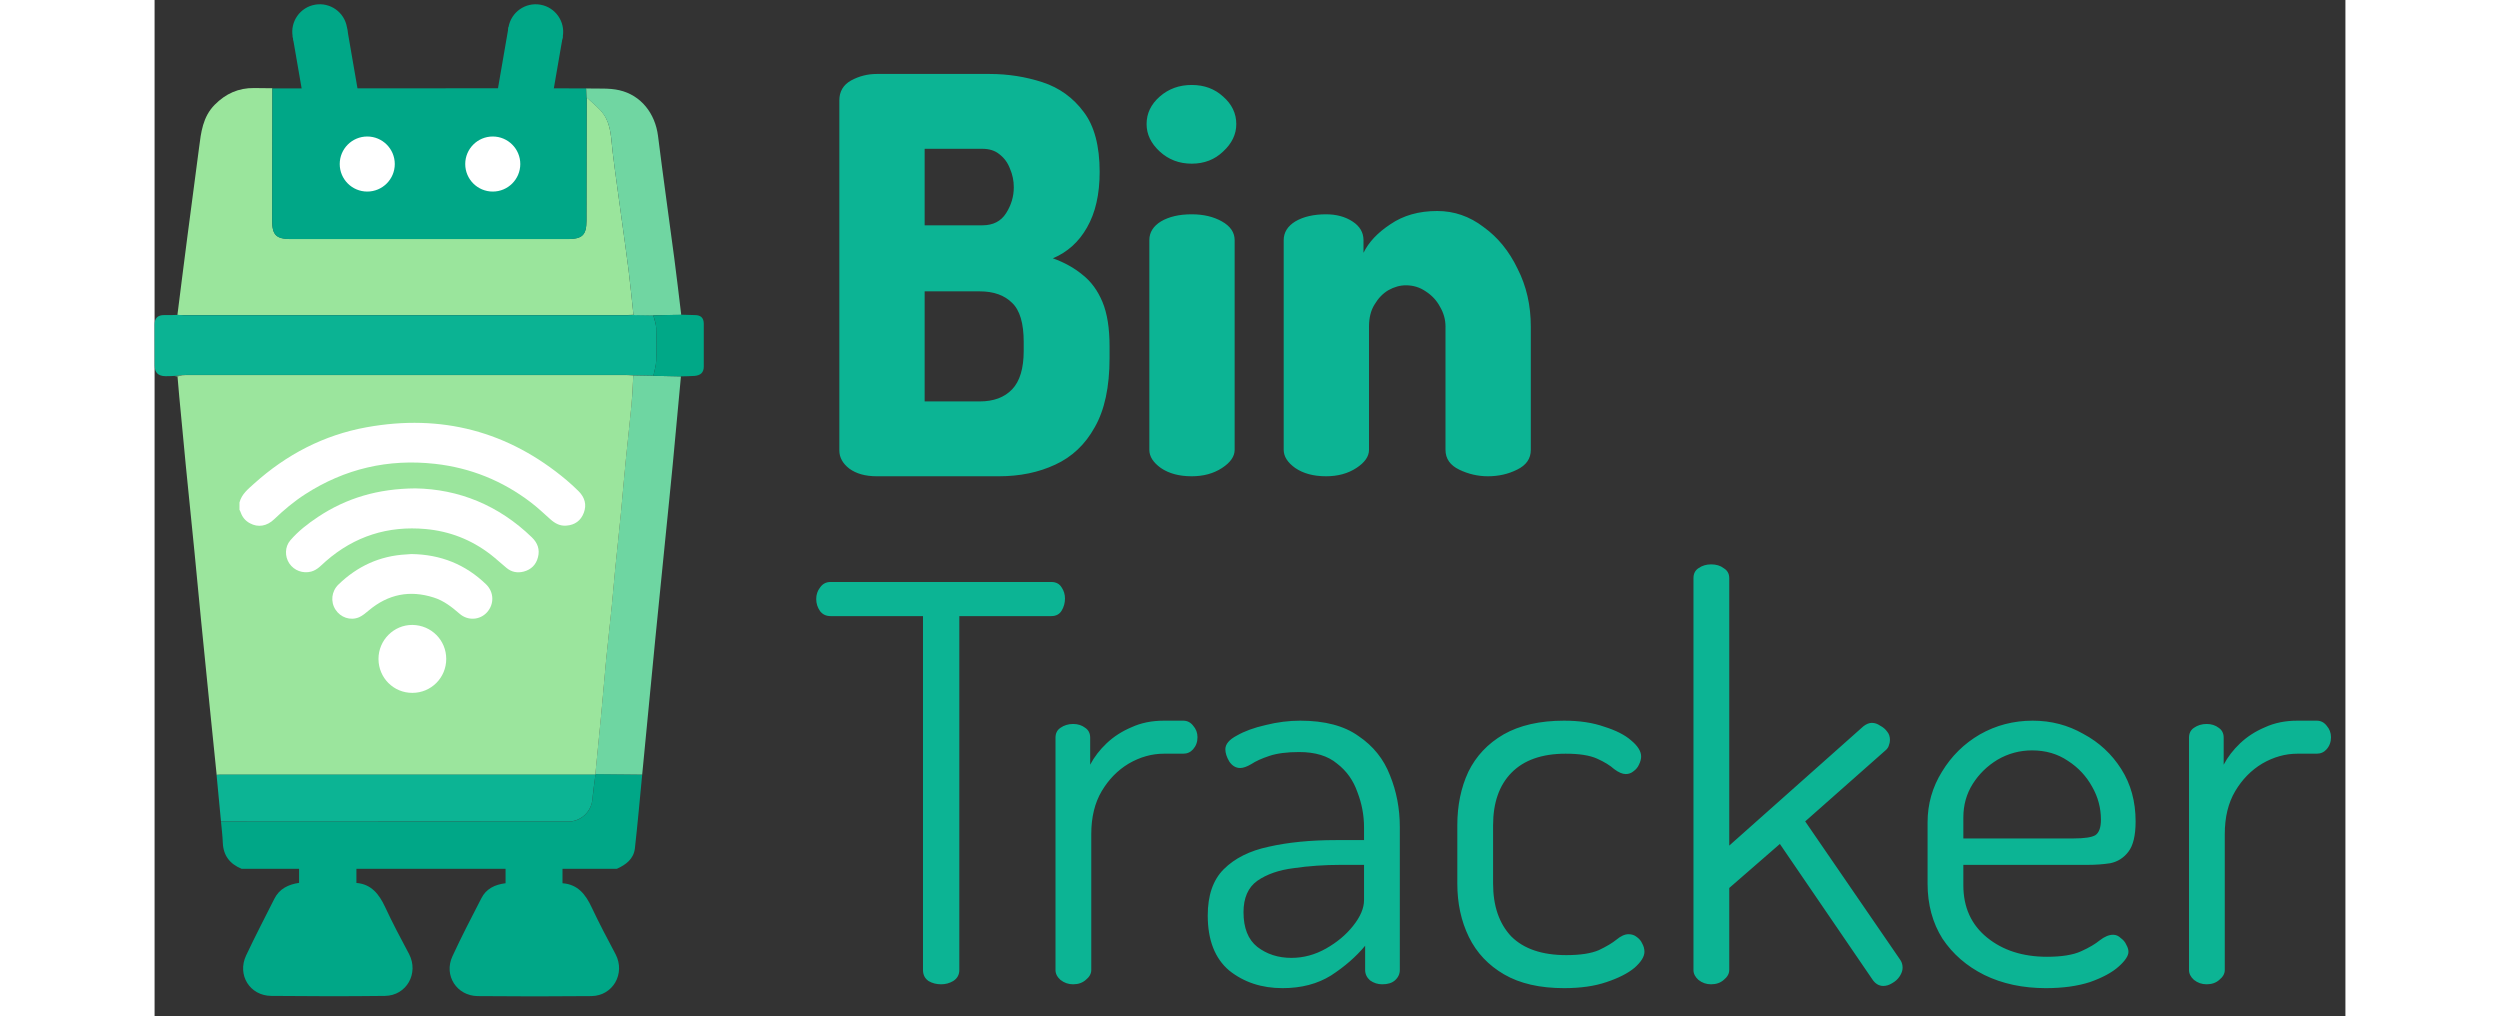 <svg width="187" height="76" viewBox="0 0 207 96" fill="none" xmlns="http://www.w3.org/2000/svg">
<rect x="0" y="0" width="207" height="96" fill="#333333" stroke="none"/>
<path d="M41.3 85.734C40.727 84.508 39.993 83.559 38.542 83.452C38.542 82.628 38.542 81.867 38.542 81.079H33.162C33.162 81.876 33.162 82.637 33.162 83.452C32.141 83.577 31.326 83.98 30.879 84.866C29.939 86.692 28.989 88.51 28.139 90.363C27.306 92.163 28.551 94.097 30.538 94.115C34.12 94.15 37.692 94.15 41.273 94.115C43.314 94.088 44.496 91.984 43.565 90.175C42.786 88.707 42.007 87.239 41.3 85.734Z" fill="#00A787"/>
<path d="M21.782 85.699C21.21 84.472 20.466 83.532 19.07 83.425C19.07 82.583 19.07 81.804 19.07 81.052H13.653C13.653 81.858 13.653 82.619 13.653 83.416C12.642 83.568 11.791 83.971 11.317 84.92C10.421 86.701 9.499 88.465 8.649 90.274C7.78 92.118 8.998 94.079 11.03 94.097C14.611 94.132 18.183 94.141 21.765 94.097C23.806 94.07 24.988 91.966 24.048 90.148C23.26 88.671 22.481 87.203 21.782 85.699Z" fill="#00A787"/>
<path d="M8.228 82.091C7.118 81.634 6.491 80.846 6.446 79.611C6.419 78.948 6.339 78.295 6.276 77.632C17.064 77.632 27.853 77.632 38.641 77.623C38.829 77.623 39.026 77.632 39.214 77.623C40.36 77.561 41.273 76.647 41.371 75.51C41.443 74.731 41.56 73.953 41.658 73.174L41.64 73.138C43.117 73.156 44.595 73.165 46.072 73.183C45.848 75.51 45.642 77.838 45.382 80.157C45.266 81.16 44.532 81.706 43.672 82.091C31.855 82.091 20.046 82.091 8.228 82.091Z" fill="#00A787"/>
<path d="M2.158 29.752C2.471 27.29 2.775 24.828 3.098 22.366C3.456 19.573 3.841 16.779 4.199 13.986C4.387 12.509 4.548 11.04 5.685 9.894C6.724 8.847 7.932 8.301 9.401 8.319C9.974 8.328 10.547 8.328 11.129 8.337C11.12 12.509 11.12 16.69 11.111 20.862C11.111 22.187 11.496 22.572 12.821 22.572C21.577 22.572 30.341 22.572 39.097 22.572C40.413 22.572 40.807 22.178 40.807 20.853C40.816 16.967 40.825 13.082 40.825 9.187C41.371 9.733 42.034 10.199 42.455 10.826C43.153 11.864 43.126 13.127 43.278 14.335C43.529 16.412 43.834 18.48 44.111 20.548C44.335 22.223 44.586 23.888 44.791 25.562C44.962 26.95 45.096 28.346 45.248 29.743C45.078 29.752 44.917 29.761 44.747 29.761C30.744 29.761 16.742 29.761 2.74 29.761C2.543 29.779 2.355 29.761 2.158 29.752Z" fill="#9AE59C"/>
<path d="M40.825 9.205C40.816 13.091 40.807 16.976 40.807 20.871C40.807 22.196 40.413 22.59 39.097 22.59C30.341 22.59 21.576 22.59 12.821 22.59C11.496 22.59 11.111 22.205 11.111 20.88C11.111 16.708 11.12 12.527 11.129 8.355C19.267 8.346 27.396 8.346 35.534 8.337C37.289 8.337 39.035 8.346 40.789 8.355C40.798 8.632 40.807 8.919 40.825 9.205Z" fill="#00A787"/>
<path d="M2.158 29.752C2.346 29.761 2.543 29.779 2.731 29.779C16.733 29.779 30.735 29.779 44.738 29.779C44.908 29.779 45.069 29.77 45.239 29.761C45.866 29.77 46.492 29.779 47.119 29.788C47.218 30.2 47.379 30.602 47.397 31.014C47.432 32.035 47.441 33.056 47.397 34.076C47.379 34.551 47.227 35.025 47.128 35.5C46.492 35.491 45.857 35.473 45.221 35.464C45.006 35.455 44.791 35.428 44.577 35.428C30.709 35.428 16.831 35.428 2.963 35.428C2.847 35.428 2.722 35.437 2.605 35.446C2.364 35.473 2.122 35.491 1.88 35.518C1.594 35.527 1.307 35.553 1.021 35.544C0.34 35.527 0.009 35.213 0.009 34.542C5.46309e-07 33.253 0.009 31.963 0 30.674C0 30.047 0.304 29.761 0.931 29.77C1.352 29.788 1.755 29.761 2.158 29.752Z" fill="#0BB393"/>
<path d="M45.23 35.473C45.866 35.482 46.501 35.5 47.137 35.509C48.005 35.527 48.865 35.545 49.733 35.562C49.474 38.356 49.223 41.14 48.954 43.933C48.74 46.172 48.507 48.41 48.283 50.657C47.961 53.871 47.638 57.094 47.316 60.308C47.056 62.931 46.806 65.555 46.555 68.178C46.394 69.843 46.233 71.517 46.072 73.183C44.594 73.165 43.117 73.156 41.64 73.138C41.828 71.213 42.016 69.297 42.204 67.372C42.365 65.689 42.499 63.997 42.66 62.314C42.831 60.604 43.028 58.903 43.198 57.193C43.314 56.029 43.404 54.865 43.52 53.701C43.699 51.919 43.896 50.147 44.066 48.365C44.227 46.682 44.362 44.99 44.532 43.307C44.702 41.597 44.899 39.896 45.06 38.186C45.149 37.29 45.176 36.377 45.23 35.473Z" fill="#6ED6A2"/>
<path d="M5.855 73.192C5.972 73.183 6.097 73.165 6.213 73.165C18.031 73.165 29.84 73.165 41.658 73.165C41.559 73.944 41.434 74.722 41.371 75.501C41.273 76.638 40.36 77.552 39.214 77.614C39.026 77.623 38.829 77.614 38.641 77.614C27.852 77.614 17.064 77.614 6.276 77.623C6.133 76.146 5.998 74.669 5.855 73.192Z" fill="#0CB494"/>
<path d="M47.128 29.797C46.501 29.788 45.874 29.779 45.248 29.77C45.096 28.373 44.961 26.977 44.791 25.589C44.585 23.915 44.335 22.25 44.111 20.575C43.833 18.507 43.529 16.43 43.278 14.362C43.135 13.153 43.153 11.891 42.455 10.852C42.034 10.226 41.38 9.751 40.825 9.214C40.807 8.928 40.798 8.641 40.78 8.355C41.828 8.399 42.911 8.292 43.914 8.525C45.973 8.999 47.298 10.727 47.567 12.84C48.05 16.699 48.596 20.557 49.106 24.416C49.339 26.189 49.545 27.97 49.76 29.752C48.883 29.752 48.005 29.77 47.128 29.797Z" fill="#70D6A2"/>
<path d="M47.128 29.797C48.006 29.779 48.883 29.761 49.76 29.734C50.19 29.743 50.62 29.761 51.05 29.77C51.605 29.77 51.891 30.029 51.891 30.602C51.891 31.936 51.882 33.279 51.891 34.613C51.9 35.222 51.56 35.473 51.014 35.518C50.584 35.553 50.154 35.544 49.724 35.562C48.856 35.544 47.997 35.527 47.128 35.509C47.218 35.034 47.379 34.56 47.397 34.076C47.441 33.056 47.433 32.035 47.397 31.014C47.388 30.602 47.227 30.2 47.128 29.797Z" fill="#00A887"/>
<path d="M1.889 35.527C2.131 35.5 2.373 35.482 2.614 35.455C2.462 35.491 2.319 35.527 2.167 35.571C2.077 35.553 1.979 35.536 1.889 35.527Z" fill="#6ED6A2"/>
<path d="M44.585 35.437C30.717 35.437 16.84 35.437 2.972 35.437C2.856 35.437 2.731 35.446 2.614 35.455C2.462 35.491 2.319 35.527 2.167 35.571C2.22 36.189 2.265 36.807 2.328 37.434C2.534 39.6 2.731 41.767 2.945 43.933C3.214 46.673 3.5 49.404 3.769 52.143C3.984 54.31 4.181 56.476 4.396 58.643C4.664 61.356 4.942 64.069 5.21 66.781C5.425 68.921 5.649 71.061 5.864 73.201C5.98 73.192 6.106 73.174 6.222 73.174C18.04 73.174 29.849 73.174 41.667 73.174L41.649 73.138C41.837 71.213 42.025 69.297 42.213 67.372C42.374 65.689 42.508 63.997 42.669 62.314C42.84 60.604 43.036 58.903 43.207 57.193C43.323 56.029 43.413 54.865 43.529 53.701C43.708 51.919 43.905 50.147 44.075 48.365C44.236 46.682 44.37 44.99 44.541 43.307C44.711 41.597 44.908 39.896 45.069 38.186C45.149 37.281 45.185 36.377 45.23 35.473C45.015 35.464 44.8 35.437 44.585 35.437Z" fill="#9BE59D"/>
<path d="M8.022 47.479C8.228 46.682 8.836 46.208 9.4 45.697C12.453 42.949 15.981 41.104 20.028 40.37C27.091 39.09 33.421 40.737 38.936 45.375C39.33 45.706 39.715 46.064 40.082 46.431C40.646 47.004 40.843 47.685 40.557 48.446C40.279 49.189 39.715 49.601 38.918 49.663C38.318 49.717 37.835 49.457 37.396 49.063C36.787 48.517 36.188 47.953 35.543 47.461C32.866 45.42 29.849 44.202 26.5 43.826C22.069 43.334 17.977 44.283 14.226 46.7C13.17 47.38 12.212 48.186 11.307 49.054C10.609 49.726 9.777 49.86 9.007 49.44C8.586 49.216 8.299 48.875 8.138 48.419C8.111 48.329 8.066 48.249 8.022 48.168C8.022 47.944 8.022 47.712 8.022 47.479Z" fill="white"/>
<path d="M24.629 46.145C28.73 46.208 32.508 47.73 35.65 50.773C36.188 51.293 36.42 51.919 36.223 52.654C36.044 53.361 35.579 53.818 34.88 54.005C34.29 54.158 33.734 54.059 33.26 53.665C32.741 53.245 32.257 52.779 31.729 52.376C29.921 50.988 27.87 50.191 25.614 49.986C22.06 49.663 18.899 50.657 16.187 53.021C15.757 53.397 15.39 53.844 14.799 54.005C14.02 54.211 13.188 53.916 12.731 53.236C12.292 52.582 12.301 51.669 12.82 51.06C13.572 50.183 14.486 49.475 15.444 48.84C18.139 47.049 21.12 46.172 24.629 46.145Z" fill="white"/>
<path d="M24.253 52.349C27.047 52.385 29.383 53.334 31.326 55.214C32.078 55.948 32.105 57.085 31.407 57.855C30.744 58.589 29.607 58.679 28.819 57.989C28.085 57.354 27.324 56.754 26.384 56.459C24.119 55.733 22.078 56.136 20.251 57.667C19.965 57.909 19.661 58.169 19.32 58.321C18.497 58.67 17.566 58.339 17.091 57.596C16.608 56.852 16.715 55.868 17.369 55.232C19.15 53.504 21.272 52.519 23.77 52.385C23.967 52.367 24.155 52.358 24.253 52.349Z" fill="white"/>
<path d="M27.557 62.26C27.557 64.033 26.134 65.465 24.361 65.465C22.588 65.474 21.165 64.051 21.156 62.269C21.147 60.487 22.606 59.028 24.37 59.046C26.151 59.073 27.557 60.487 27.557 62.26Z" fill="white"/>
<circle cx="36.006" cy="3.005" r="2.601" transform="rotate(9.796 36.006 3.005)" fill="#00A787"/>
<rect x="33.444" y="2.563" width="5.201" height="9.986" transform="rotate(9.796 33.444 2.563)" fill="#00A787"/>
<circle cx="15.61" cy="3.005" r="2.601" transform="rotate(-9.8 15.61 3.005)" fill="#00A787"/>
<rect x="13.047" y="3.448" width="5.201" height="9.986" transform="rotate(-9.8 13.047 3.448)" fill="#00A787"/>
<circle cx="31.953" cy="15.499" r="2.601" fill="white"/>
<circle cx="20.094" cy="15.499" r="2.601" fill="white"/>
<path d="M68.235 45C67.16 45 66.294 44.757 65.635 44.272C65.011 43.787 64.699 43.215 64.699 42.556V9.484C64.699 8.652 65.063 8.028 65.791 7.612C66.554 7.196 67.368 6.988 68.235 6.988H78.895C80.628 6.988 82.292 7.248 83.887 7.768C85.482 8.288 86.782 9.224 87.787 10.576C88.792 11.893 89.295 13.783 89.295 16.244C89.295 18.359 88.896 20.109 88.099 21.496C87.336 22.848 86.262 23.819 84.875 24.408C85.95 24.789 86.886 25.309 87.683 25.968C88.48 26.592 89.104 27.441 89.555 28.516C90.006 29.591 90.231 30.995 90.231 32.728V33.82C90.231 36.559 89.763 38.743 88.827 40.372C87.926 42.001 86.678 43.18 85.083 43.908C83.523 44.636 81.755 45 79.779 45H68.235ZM72.759 37.928H77.959C79.276 37.928 80.299 37.547 81.027 36.784C81.755 36.021 82.119 34.808 82.119 33.144V32.312C82.119 30.544 81.755 29.313 81.027 28.62C80.299 27.892 79.276 27.528 77.959 27.528H72.759V37.928ZM72.759 21.288H78.219C79.224 21.288 79.97 20.907 80.455 20.144C80.94 19.381 81.183 18.567 81.183 17.7C81.183 17.076 81.062 16.487 80.819 15.932C80.611 15.377 80.282 14.927 79.831 14.58C79.415 14.233 78.878 14.06 78.219 14.06H72.759V21.288ZM97.993 15.464C96.814 15.464 95.809 15.083 94.977 14.32C94.145 13.557 93.729 12.691 93.729 11.72C93.729 10.715 94.145 9.848 94.977 9.12C95.809 8.392 96.814 8.028 97.993 8.028C99.172 8.028 100.16 8.392 100.957 9.12C101.789 9.848 102.205 10.715 102.205 11.72C102.205 12.691 101.789 13.557 100.957 14.32C100.16 15.083 99.172 15.464 97.993 15.464ZM97.993 45C96.814 45 95.844 44.74 95.081 44.22C94.353 43.7 93.989 43.128 93.989 42.504V22.692C93.989 21.964 94.353 21.375 95.081 20.924C95.844 20.473 96.814 20.248 97.993 20.248C99.102 20.248 100.056 20.473 100.853 20.924C101.65 21.375 102.049 21.964 102.049 22.692V42.504C102.049 43.128 101.65 43.7 100.853 44.22C100.056 44.74 99.102 45 97.993 45ZM110.688 45C109.51 45 108.539 44.74 107.776 44.22C107.048 43.7 106.684 43.128 106.684 42.504V22.692C106.684 21.964 107.048 21.375 107.776 20.924C108.539 20.473 109.51 20.248 110.688 20.248C111.659 20.248 112.491 20.473 113.184 20.924C113.878 21.375 114.224 21.964 114.224 22.692V23.888C114.71 22.883 115.559 21.981 116.772 21.184C117.986 20.352 119.459 19.936 121.192 19.936C122.787 19.936 124.243 20.439 125.56 21.444C126.912 22.415 127.987 23.732 128.784 25.396C129.616 27.025 130.032 28.845 130.032 30.856V42.504C130.032 43.336 129.599 43.96 128.732 44.376C127.9 44.792 126.982 45 125.976 45C125.04 45 124.139 44.792 123.272 44.376C122.406 43.96 121.972 43.336 121.972 42.504V30.856C121.972 30.197 121.799 29.573 121.452 28.984C121.14 28.395 120.69 27.909 120.1 27.528C119.546 27.147 118.922 26.956 118.228 26.956C117.674 26.956 117.119 27.112 116.564 27.424C116.044 27.736 115.611 28.187 115.264 28.776C114.918 29.331 114.744 30.024 114.744 30.856V42.504C114.744 43.128 114.346 43.7 113.548 44.22C112.751 44.74 111.798 45 110.688 45ZM74.319 93C73.868 93 73.47 92.896 73.123 92.688C72.776 92.445 72.603 92.099 72.603 91.648V58.212H63.867C63.451 58.212 63.122 58.056 62.879 57.744C62.636 57.397 62.515 57.016 62.515 56.6C62.515 56.184 62.636 55.82 62.879 55.508C63.122 55.161 63.451 54.988 63.867 54.988H84.719C85.17 54.988 85.499 55.161 85.707 55.508C85.915 55.82 86.019 56.167 86.019 56.548C86.019 56.964 85.915 57.345 85.707 57.692C85.499 58.039 85.17 58.212 84.719 58.212H76.035V91.648C76.035 92.099 75.844 92.445 75.463 92.688C75.116 92.896 74.735 93 74.319 93ZM86.787 93C86.336 93 85.938 92.861 85.591 92.584C85.279 92.307 85.123 91.995 85.123 91.648V69.704C85.123 69.288 85.279 68.976 85.591 68.768C85.938 68.525 86.336 68.404 86.787 68.404C87.238 68.404 87.619 68.525 87.931 68.768C88.243 68.976 88.399 69.288 88.399 69.704V72.252C88.78 71.524 89.3 70.848 89.959 70.224C90.618 69.6 91.398 69.097 92.299 68.716C93.2 68.3 94.223 68.092 95.367 68.092H97.187C97.568 68.092 97.88 68.248 98.123 68.56C98.4 68.872 98.539 69.236 98.539 69.652C98.539 70.103 98.4 70.484 98.123 70.796C97.88 71.073 97.568 71.212 97.187 71.212H95.367C94.223 71.212 93.114 71.524 92.039 72.148C90.999 72.772 90.15 73.639 89.491 74.748C88.832 75.857 88.503 77.209 88.503 78.804V91.648C88.503 91.995 88.33 92.307 87.983 92.584C87.671 92.861 87.272 93 86.787 93ZM106.579 93.364C104.603 93.364 102.922 92.809 101.535 91.7C100.183 90.556 99.507 88.823 99.507 86.5C99.507 84.593 100.01 83.137 101.015 82.132C102.055 81.092 103.476 80.381 105.279 80C107.116 79.584 109.231 79.376 111.623 79.376H114.275V78.18C114.275 77.036 114.067 75.927 113.651 74.852C113.27 73.743 112.628 72.841 111.727 72.148C110.86 71.42 109.664 71.056 108.139 71.056C106.995 71.056 106.059 71.177 105.331 71.42C104.603 71.663 104.031 71.923 103.615 72.2C103.199 72.443 102.852 72.564 102.575 72.564C102.159 72.564 101.812 72.356 101.535 71.94C101.292 71.524 101.171 71.143 101.171 70.796C101.171 70.311 101.535 69.877 102.263 69.496C102.991 69.08 103.892 68.751 104.967 68.508C106.076 68.231 107.168 68.092 108.243 68.092C110.566 68.092 112.403 68.577 113.755 69.548C115.142 70.484 116.13 71.715 116.719 73.24C117.343 74.765 117.655 76.395 117.655 78.128V91.648C117.655 92.029 117.499 92.359 117.187 92.636C116.91 92.879 116.511 93 115.991 93C115.575 93 115.194 92.879 114.847 92.636C114.535 92.359 114.379 92.029 114.379 91.648V89.36C113.512 90.4 112.438 91.336 111.155 92.168C109.872 92.965 108.347 93.364 106.579 93.364ZM107.411 90.504C108.555 90.504 109.647 90.209 110.687 89.62C111.727 89.031 112.576 88.32 113.235 87.488C113.928 86.621 114.275 85.807 114.275 85.044V81.716H112.091C110.531 81.716 109.04 81.82 107.619 82.028C106.232 82.201 105.088 82.6 104.187 83.224C103.32 83.848 102.887 84.836 102.887 86.188C102.887 87.679 103.32 88.771 104.187 89.464C105.088 90.157 106.163 90.504 107.411 90.504ZM133.176 93.364C130.888 93.364 128.998 92.931 127.508 92.064C126.017 91.197 124.908 90.019 124.18 88.528C123.452 87.037 123.088 85.356 123.088 83.484V77.972C123.088 76.1 123.434 74.419 124.128 72.928C124.856 71.437 125.965 70.259 127.456 69.392C128.981 68.525 130.888 68.092 133.176 68.092C134.632 68.092 135.897 68.283 136.972 68.664C138.081 69.011 138.93 69.444 139.52 69.964C140.144 70.484 140.456 70.987 140.456 71.472C140.456 71.715 140.386 71.975 140.248 72.252C140.144 72.495 139.97 72.703 139.728 72.876C139.52 73.049 139.277 73.136 139 73.136C138.688 73.136 138.324 72.98 137.908 72.668C137.526 72.321 136.989 71.992 136.296 71.68C135.602 71.368 134.614 71.212 133.332 71.212C131.078 71.212 129.362 71.819 128.184 73.032C127.04 74.211 126.468 75.857 126.468 77.972V83.484C126.468 85.599 127.04 87.263 128.184 88.476C129.362 89.655 131.096 90.244 133.384 90.244C134.701 90.244 135.724 90.088 136.452 89.776C137.18 89.429 137.734 89.1 138.116 88.788C138.532 88.441 138.913 88.268 139.26 88.268C139.572 88.268 139.832 88.355 140.04 88.528C140.282 88.701 140.456 88.909 140.56 89.152C140.698 89.395 140.768 89.655 140.768 89.932C140.768 90.383 140.456 90.885 139.832 91.44C139.208 91.96 138.324 92.411 137.18 92.792C136.07 93.173 134.736 93.364 133.176 93.364ZM147.065 93C146.615 93 146.216 92.861 145.869 92.584C145.557 92.307 145.401 91.995 145.401 91.648V54.624C145.401 54.208 145.557 53.896 145.869 53.688C146.216 53.445 146.615 53.324 147.065 53.324C147.551 53.324 147.949 53.445 148.261 53.688C148.608 53.896 148.781 54.208 148.781 54.624V79.896L161.469 68.612C161.747 68.404 162.007 68.3 162.249 68.3C162.527 68.3 162.787 68.387 163.029 68.56C163.307 68.699 163.532 68.889 163.705 69.132C163.879 69.34 163.965 69.6 163.965 69.912C163.965 70.085 163.931 70.259 163.861 70.432C163.827 70.571 163.74 70.709 163.601 70.848L155.957 77.608L164.953 90.712C165.092 90.92 165.161 91.163 165.161 91.44C165.161 91.683 165.075 91.943 164.901 92.22C164.728 92.497 164.485 92.723 164.173 92.896C163.896 93.069 163.619 93.156 163.341 93.156C162.925 93.156 162.579 92.948 162.301 92.532L153.565 79.74L148.781 83.9V91.648C148.781 91.995 148.608 92.307 148.261 92.584C147.949 92.861 147.551 93 147.065 93ZM178.7 93.364C176.516 93.364 174.575 92.948 172.876 92.116C171.212 91.284 169.895 90.14 168.924 88.684C167.988 87.193 167.52 85.46 167.52 83.484V77.712C167.52 75.979 167.971 74.384 168.872 72.928C169.774 71.437 170.97 70.259 172.46 69.392C173.986 68.525 175.65 68.092 177.452 68.092C179.186 68.092 180.78 68.508 182.236 69.34C183.727 70.137 184.923 71.247 185.824 72.668C186.726 74.089 187.176 75.736 187.176 77.608C187.176 78.925 186.951 79.879 186.5 80.468C186.05 81.057 185.478 81.421 184.784 81.56C184.126 81.664 183.415 81.716 182.652 81.716H170.9V83.64C170.9 85.72 171.646 87.367 173.136 88.58C174.627 89.793 176.516 90.4 178.804 90.4C180.191 90.4 181.266 90.227 182.028 89.88C182.791 89.533 183.38 89.187 183.796 88.84C184.247 88.493 184.663 88.32 185.044 88.32C185.322 88.32 185.564 88.424 185.772 88.632C186.015 88.805 186.188 89.013 186.292 89.256C186.431 89.499 186.5 89.724 186.5 89.932C186.5 90.313 186.188 90.781 185.564 91.336C184.94 91.891 184.039 92.376 182.86 92.792C181.682 93.173 180.295 93.364 178.7 93.364ZM170.9 79.22H181.3C182.34 79.22 183.034 79.116 183.38 78.908C183.727 78.665 183.9 78.18 183.9 77.452C183.9 76.343 183.623 75.303 183.068 74.332C182.514 73.327 181.751 72.512 180.78 71.888C179.81 71.229 178.683 70.9 177.4 70.9C176.222 70.9 175.13 71.195 174.124 71.784C173.154 72.373 172.374 73.136 171.784 74.072C171.195 75.008 170.9 76.065 170.9 77.244V79.22ZM193.885 93C193.434 93 193.035 92.861 192.689 92.584C192.377 92.307 192.221 91.995 192.221 91.648V69.704C192.221 69.288 192.377 68.976 192.689 68.768C193.035 68.525 193.434 68.404 193.885 68.404C194.335 68.404 194.717 68.525 195.029 68.768C195.341 68.976 195.497 69.288 195.497 69.704V72.252C195.878 71.524 196.398 70.848 197.057 70.224C197.715 69.6 198.495 69.097 199.397 68.716C200.298 68.3 201.321 68.092 202.465 68.092H204.285C204.666 68.092 204.978 68.248 205.221 68.56C205.498 68.872 205.637 69.236 205.637 69.652C205.637 70.103 205.498 70.484 205.221 70.796C204.978 71.073 204.666 71.212 204.285 71.212H202.465C201.321 71.212 200.211 71.524 199.137 72.148C198.097 72.772 197.247 73.639 196.589 74.748C195.93 75.857 195.601 77.209 195.601 78.804V91.648C195.601 91.995 195.427 92.307 195.081 92.584C194.769 92.861 194.37 93 193.885 93Z" fill="#0CB494"/>
</svg>

